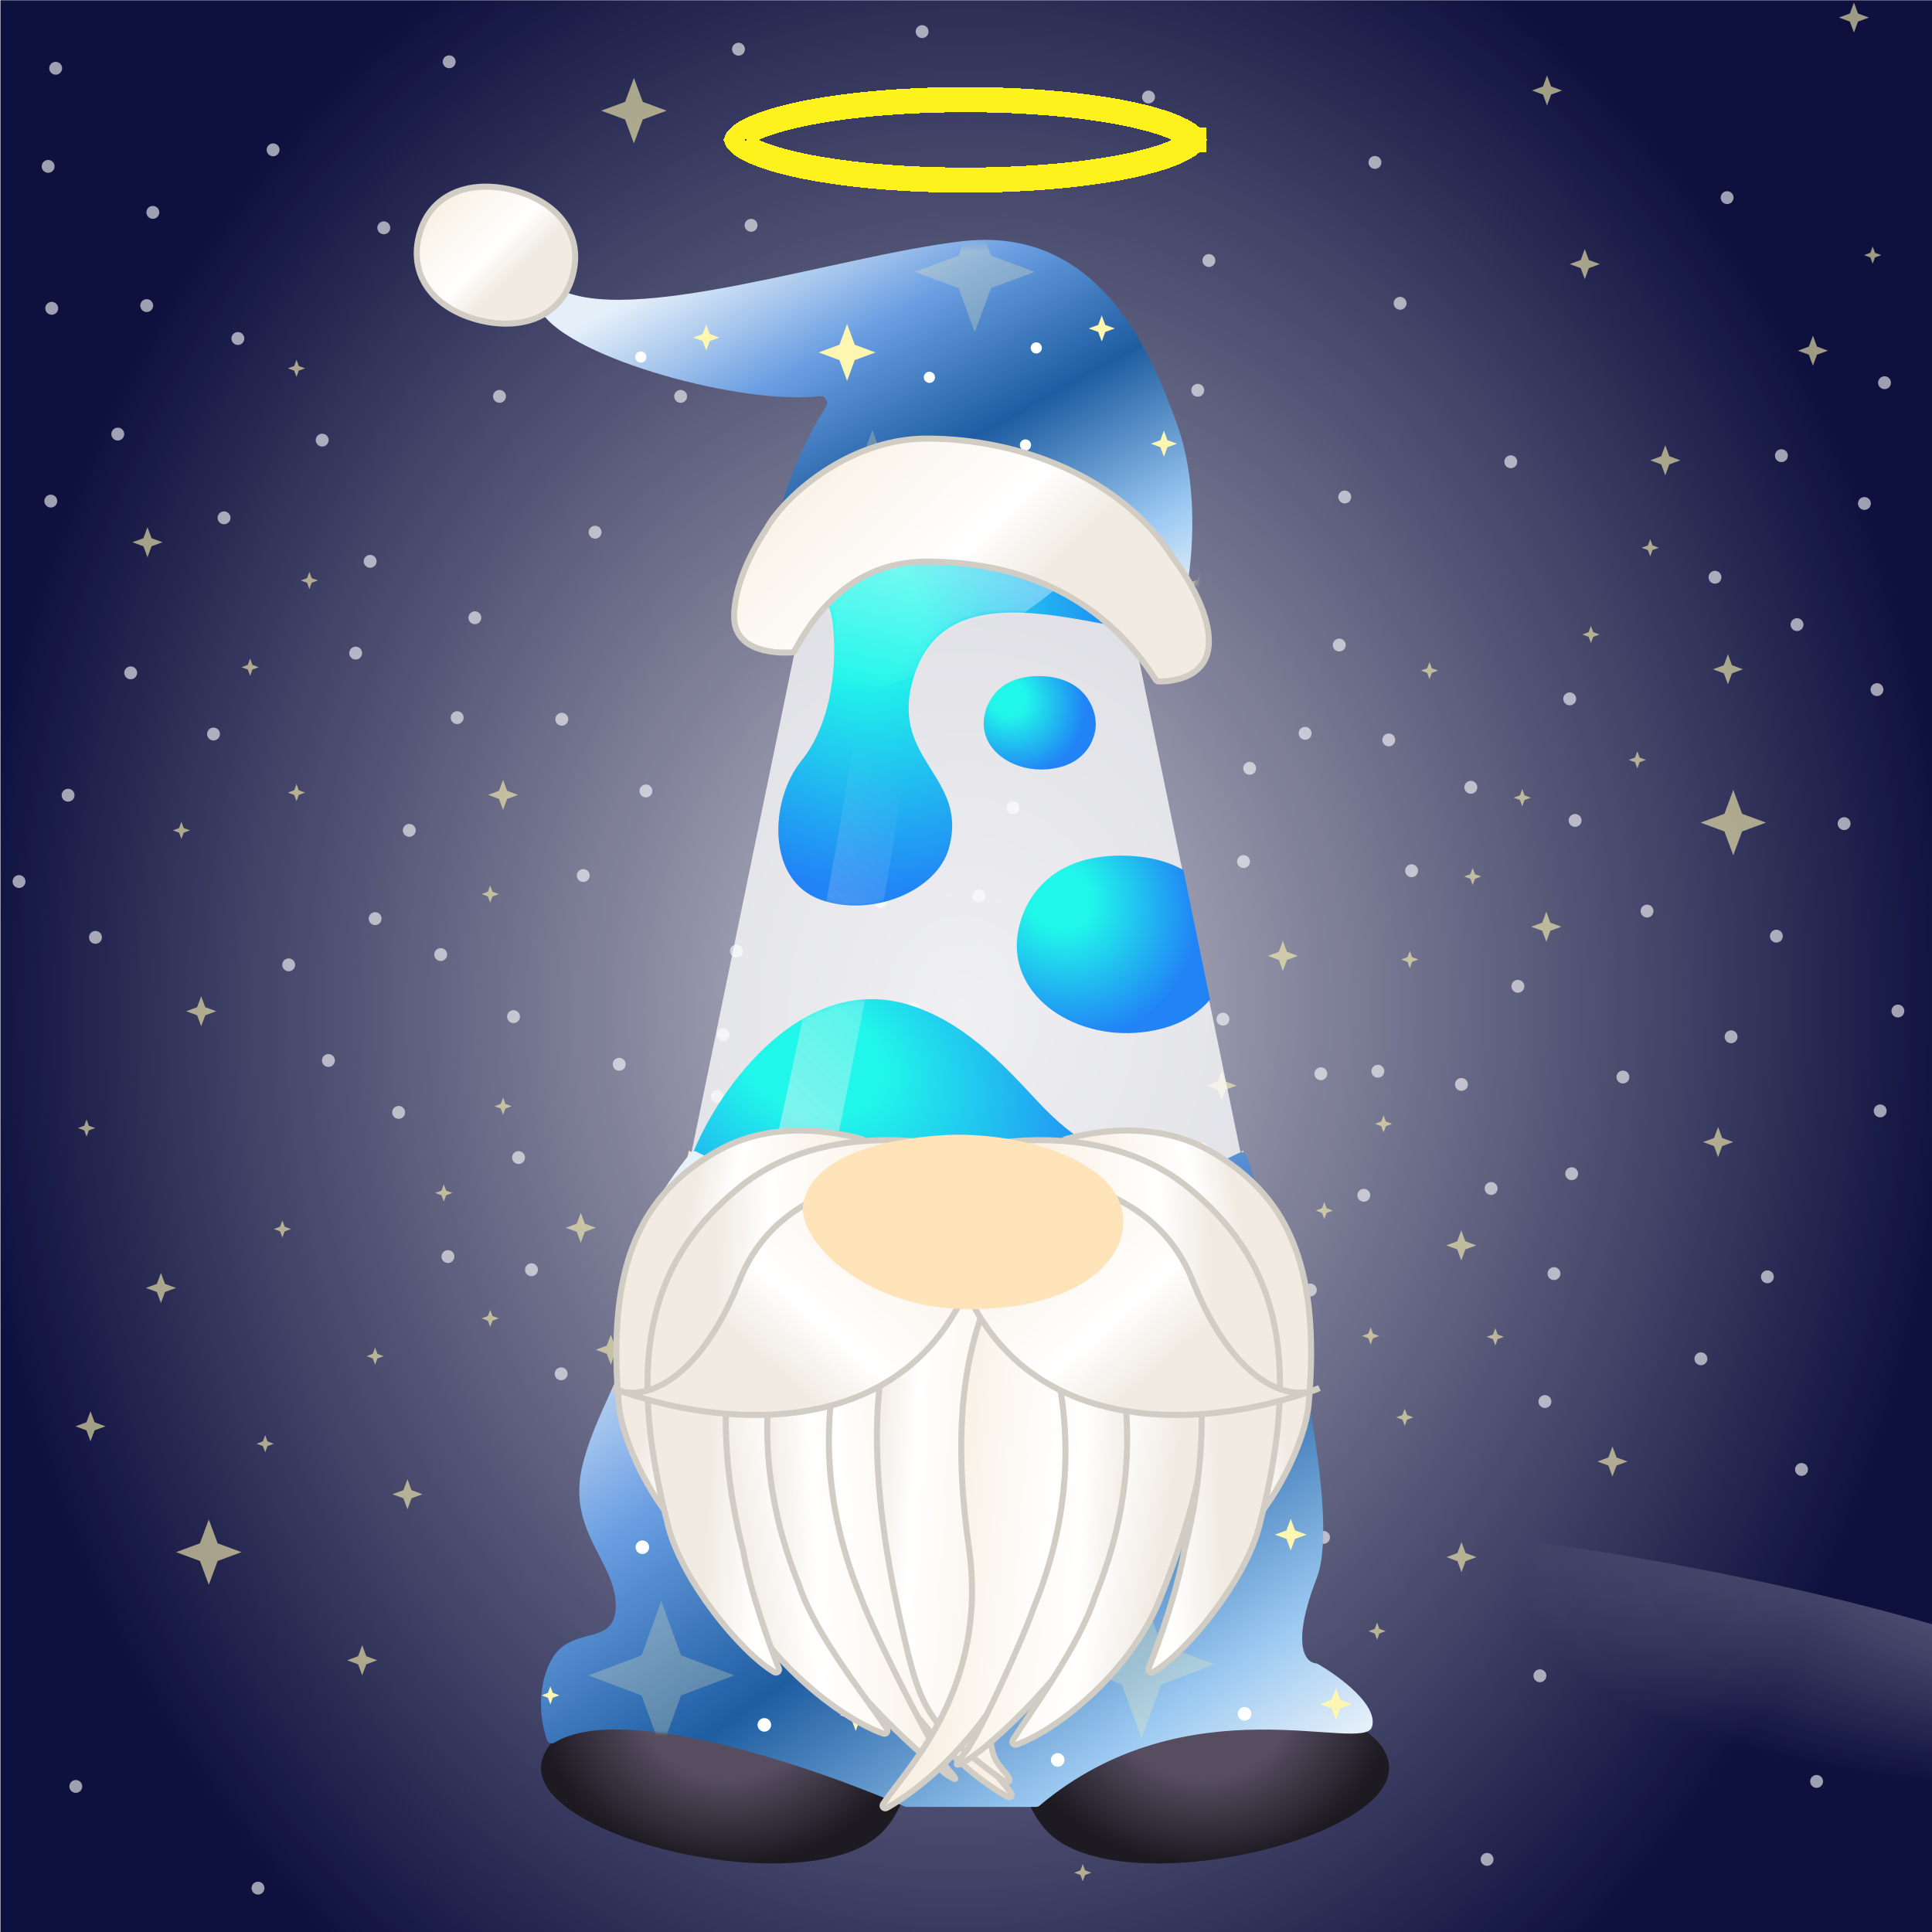 <svg width="350" height="350" viewBox="0 0 350 350" fill="none" xmlns="http://www.w3.org/2000/svg">
<g clip-path="url(#clip0_630_53188)">
<g clip-path="url(#clip1_630_53188)">
<g filter="url(#filter0_f_630_53188)">
<rect x="350.08" y="350.045" width="350" height="350" transform="rotate(-180 350.08 350.045)" fill="#0E103E"/>
</g>
<g style="mix-blend-mode:overlay" filter="url(#filter1_f_630_53188)">
<ellipse rx="270.447" ry="92.788" transform="matrix(1 0.002 0.002 -1 176.734 365.186)" fill="url(#paint0_radial_630_53188)"/>
</g>
<g style="mix-blend-mode:overlay" filter="url(#filter2_f_630_53188)">
<ellipse cx="174.396" cy="133.051" rx="273.297" ry="336.951" transform="rotate(0.127 174.396 133.051)" fill="url(#paint1_radial_630_53188)"/>
</g>
<g opacity="0.6">
<circle cx="21.337" cy="78.641" r="1.167" fill="white"/>
<circle cx="214.321" cy="248.225" r="1.167" transform="rotate(165 214.321 248.225)" fill="white"/>
<circle cx="325.548" cy="113.156" r="1.167" transform="rotate(75 325.548 113.156)" fill="white"/>
<circle cx="340.034" cy="124.932" r="1.167" transform="rotate(75 340.034 124.932)" fill="white"/>
<circle cx="322.718" cy="82.549" r="1.167" transform="rotate(75 322.718 82.549)" fill="white"/>
<circle cx="157.077" cy="146.73" r="1.167" transform="rotate(75 157.077 146.73)" fill="white"/>
<circle cx="266.452" cy="142.628" r="1.167" transform="rotate(75 266.452 142.628)" fill="white"/>
<circle cx="8.72" cy="30.14" r="1.167" transform="rotate(75 8.72 30.14)" fill="white"/>
<circle cx="64.434" cy="118.315" r="1.167" fill="white"/>
<circle cx="162.424" cy="221.057" r="1.167" transform="rotate(165 162.424 221.057)" fill="white"/>
<circle cx="298.38" cy="165.052" r="1.167" transform="rotate(75 298.38 165.052)" fill="white"/>
<circle cx="129.909" cy="198.626" r="1.167" transform="rotate(75 129.909 198.626)" fill="white"/>
<circle cx="239.284" cy="194.525" r="1.167" transform="rotate(75 239.284 194.525)" fill="white"/>
<circle cx="40.587" cy="93.808" r="1.167" transform="rotate(75 40.587 93.808)" fill="white"/>
<circle cx="58.366" cy="79.73" r="1.167" fill="white"/>
<circle cx="178.272" cy="256.756" r="1.167" transform="rotate(165 178.272 256.756)" fill="white"/>
<circle cx="334.079" cy="149.205" r="1.167" transform="rotate(75 334.079 149.205)" fill="white"/>
<circle cx="165.608" cy="182.779" r="1.167" transform="rotate(75 165.608 182.779)" fill="white"/>
<circle cx="274.983" cy="178.677" r="1.167" transform="rotate(75 274.983 178.677)" fill="white"/>
<circle cx="294.007" cy="195.115" r="1.167" transform="rotate(75 294.007 195.115)" fill="white"/>
<circle cx="67.054" cy="101.69" r="1.167" transform="rotate(75 67.054 101.69)" fill="white"/>
<circle cx="17.292" cy="169.813" r="1.167" fill="white"/>
<circle cx="194.631" cy="159.112" r="1.167" transform="rotate(165 194.631 159.112)" fill="white"/>
<circle cx="236.435" cy="132.845" r="1.167" transform="rotate(75 236.435 132.845)" fill="white"/>
<circle cx="67.964" cy="166.419" r="1.167" transform="rotate(75 67.964 166.419)" fill="white"/>
<circle cx="177.339" cy="162.318" r="1.167" transform="rotate(75 177.339 162.318)" fill="white"/>
<circle cx="3.444" cy="159.7" r="1.167" fill="white"/>
<circle cx="210.624" cy="165.296" r="1.167" transform="rotate(165 210.624 165.296)" fill="white"/>
<circle cx="242.618" cy="116.853" r="1.167" transform="rotate(75 242.618 116.853)" fill="white"/>
<circle cx="74.15" cy="150.427" r="1.167" transform="rotate(75 74.15 150.427)" fill="white"/>
<circle cx="183.525" cy="146.326" r="1.167" transform="rotate(75 183.525 146.326)" fill="white"/>
<circle cx="52.298" cy="174.792" r="1.167" fill="white"/>
<circle cx="59.499" cy="192.118" r="1.167" fill="white"/>
<circle cx="159.53" cy="163.363" r="1.167" transform="rotate(165 159.53 163.363)" fill="white"/>
<circle cx="278.968" cy="303.578" r="1.167" transform="rotate(75 278.968 303.578)" fill="white"/>
<circle cx="72.216" cy="201.521" r="1.167" transform="rotate(75 72.216 201.521)" fill="white"/>
<circle cx="181.591" cy="197.419" r="1.167" transform="rotate(75 181.591 197.419)" fill="white"/>
<circle cx="9.202" cy="90.777" r="1.167" fill="white"/>
<circle cx="222.903" cy="233.361" r="1.167" transform="rotate(165 222.903 233.361)" fill="white"/>
<circle cx="310.685" cy="104.575" r="1.167" transform="rotate(75 310.685 104.575)" fill="white"/>
<circle cx="214.253" cy="306.768" r="1.167" transform="rotate(75 214.253 306.768)" fill="white"/>
<circle cx="251.589" cy="134.047" r="1.167" transform="rotate(75 251.589 134.047)" fill="white"/>
<circle cx="10.087" cy="12.367" r="1.167" transform="rotate(75 10.087 12.367)" fill="white"/>
<circle cx="320.177" cy="231.31" r="1.167" fill="white"/>
<circle cx="217.76" cy="208.162" r="1.167" transform="rotate(165 217.76 208.162)" fill="white"/>
<circle cx="216.987" cy="70.701" r="1.167" transform="rotate(75 216.987 70.701)" fill="white"/>
<circle cx="117.015" cy="143.289" r="1.167" transform="rotate(75 117.015 143.289)" fill="white"/>
<circle cx="226.39" cy="139.188" r="1.167" transform="rotate(75 226.39 139.188)" fill="white"/>
<circle cx="27.692" cy="38.472" r="1.167" transform="rotate(75 27.692 38.472)" fill="white"/>
<circle cx="23.671" cy="121.893" r="1.167" fill="white"/>
<circle cx="200.874" cy="207.05" r="1.167" transform="rotate(165 200.874 207.05)" fill="white"/>
<circle cx="284.372" cy="126.604" r="1.167" transform="rotate(75 284.372 126.604)" fill="white"/>
<circle cx="13.733" cy="323.63" r="1.167" transform="rotate(75 13.733 323.63)" fill="white"/>
<circle cx="225.278" cy="156.077" r="1.167" transform="rotate(75 225.278 156.077)" fill="white"/>
<circle cx="26.579" cy="55.361" r="1.167" transform="rotate(75 26.579 55.361)" fill="white"/>
<circle cx="43.093" cy="61.323" r="1.167" fill="white"/>
<circle cx="49.474" cy="27.143" r="1.167" fill="white"/>
<circle cx="69.526" cy="41.271" r="1.167" fill="white"/>
<circle cx="81.374" cy="11.193" r="1.167" fill="white"/>
<circle cx="273.692" cy="83.654" r="1.167" fill="white"/>
<circle cx="312.886" cy="35.803" r="1.167" fill="white"/>
<circle cx="253.64" cy="54.943" r="1.167" fill="white"/>
<circle cx="249.083" cy="29.423" r="1.167" fill="white"/>
<circle cx="167.052" cy="5.724" r="1.167" fill="white"/>
<circle cx="133.784" cy="8.915" r="1.167" fill="white"/>
<circle cx="136.061" cy="40.815" r="1.167" fill="white"/>
<circle cx="90.489" cy="71.805" r="1.167" fill="white"/>
<circle cx="208.067" cy="17.573" r="1.167" fill="white"/>
<circle cx="219.005" cy="47.196" r="1.167" fill="white"/>
<circle cx="243.614" cy="90.034" r="1.167" fill="white"/>
<circle cx="123.302" cy="71.805" r="1.167" fill="white"/>
<circle cx="107.808" cy="96.415" r="1.167" fill="white"/>
<circle cx="144.319" cy="266.498" r="1.167" transform="rotate(165 144.319 266.498)" fill="white"/>
<circle cx="343.821" cy="183.158" r="1.167" transform="rotate(75 343.821 183.158)" fill="white"/>
<circle cx="175.351" cy="216.732" r="1.167" transform="rotate(75 175.351 216.732)" fill="white"/>
<circle cx="284.726" cy="212.63" r="1.167" transform="rotate(75 284.726 212.63)" fill="white"/>
<circle cx="86.028" cy="111.914" r="1.167" transform="rotate(75 86.028 111.914)" fill="white"/>
<circle cx="9.37" cy="55.854" r="1.167" fill="white"/>
<circle cx="126.225" cy="263.293" r="1.167" transform="rotate(165 126.225 263.293)" fill="white"/>
<circle cx="340.616" cy="201.251" r="1.167" transform="rotate(75 340.616 201.251)" fill="white"/>
<circle cx="114.448" cy="331.377" r="1.167" transform="rotate(75 114.448 331.377)" fill="white"/>
<circle cx="281.521" cy="230.724" r="1.167" transform="rotate(75 281.521 230.724)" fill="white"/>
<circle cx="308.134" cy="246.157" r="1.167" transform="rotate(75 308.134 246.157)" fill="white"/>
<circle cx="279.878" cy="253.904" r="1.167" transform="rotate(75 279.878 253.904)" fill="white"/>
<circle cx="239.775" cy="278.513" r="1.167" transform="rotate(75 239.775 278.513)" fill="white"/>
<circle cx="197.847" cy="185.088" r="1.167" transform="rotate(75 197.847 185.088)" fill="white"/>
<circle cx="144.983" cy="206.963" r="1.167" transform="rotate(75 144.983 206.963)" fill="white"/>
<circle cx="145.894" cy="244.333" r="1.167" transform="rotate(75 145.894 244.333)" fill="white"/>
<circle cx="93.941" cy="209.698" r="1.167" transform="rotate(75 93.941 209.698)" fill="white"/>
<circle cx="93.03" cy="184.177" r="1.167" transform="rotate(75 93.03 184.177)" fill="white"/>
<circle cx="82.823" cy="130.007" r="1.167" transform="rotate(75 82.823 130.007)" fill="white"/>
<circle cx="101.774" cy="130.295" r="1.167" fill="white"/>
<circle cx="123.256" cy="219.15" r="1.167" transform="rotate(165 123.256 219.15)" fill="white"/>
<circle cx="326.362" cy="266.208" r="1.167" transform="rotate(75 326.362 266.208)" fill="white"/>
<circle cx="313.603" cy="187.823" r="1.167" transform="rotate(75 313.603 187.823)" fill="white"/>
<circle cx="321.806" cy="169.594" r="1.167" transform="rotate(75 321.806 169.594)" fill="white"/>
<circle cx="285.347" cy="148.63" r="1.167" transform="rotate(75 285.347 148.63)" fill="white"/>
<circle cx="329.097" cy="322.718" r="1.167" transform="rotate(75 329.097 322.718)" fill="white"/>
<circle cx="255.726" cy="157.745" r="1.167" transform="rotate(75 255.726 157.745)" fill="white"/>
<circle cx="337.757" cy="91.208" r="1.167" transform="rotate(75 337.757 91.208)" fill="white"/>
<circle cx="341.401" cy="69.333" r="1.167" transform="rotate(75 341.401 69.333)" fill="white"/>
<circle cx="128.003" cy="237.794" r="1.167" transform="rotate(75 128.003 237.794)" fill="white"/>
<circle cx="237.378" cy="233.693" r="1.167" transform="rotate(75 237.378 233.693)" fill="white"/>
<circle cx="247.066" cy="216.534" r="1.167" transform="rotate(75 247.066 216.534)" fill="white"/>
<circle cx="221.546" cy="184.633" r="1.167" transform="rotate(75 221.546 184.633)" fill="white"/>
<circle cx="38.679" cy="132.977" r="1.167" transform="rotate(75 38.679 132.977)" fill="white"/>
<circle cx="46.739" cy="342.053" r="1.167" fill="white"/>
<circle cx="131.026" cy="187.43" r="1.167" transform="rotate(165 131.026 187.43)" fill="white"/>
<circle cx="264.753" cy="196.452" r="1.167" transform="rotate(75 264.753 196.452)" fill="white"/>
<circle cx="96.282" cy="230.026" r="1.167" transform="rotate(75 96.282 230.026)" fill="white"/>
<circle cx="205.657" cy="225.924" r="1.167" transform="rotate(75 205.657 225.924)" fill="white"/>
<circle cx="269.398" cy="336.846" r="1.167" transform="rotate(75 269.398 336.846)" fill="white"/>
<circle cx="79.837" cy="172.925" r="1.167" fill="white"/>
<circle cx="133.413" cy="172.294" r="1.167" transform="rotate(165 133.413 172.294)" fill="white"/>
<circle cx="249.616" cy="194.064" r="1.167" transform="rotate(75 249.616 194.064)" fill="white"/>
<circle cx="81.148" cy="227.638" r="1.167" transform="rotate(75 81.148 227.638)" fill="white"/>
<circle cx="190.523" cy="223.537" r="1.167" transform="rotate(75 190.523 223.537)" fill="white"/>
<circle cx="105.663" cy="158.611" r="1.167" fill="white"/>
<circle cx="112.17" cy="192.805" r="1.167" transform="rotate(165 112.17 192.805)" fill="white"/>
<circle cx="270.128" cy="215.306" r="1.167" transform="rotate(75 270.128 215.306)" fill="white"/>
<circle cx="101.657" cy="248.88" r="1.167" transform="rotate(75 101.657 248.88)" fill="white"/>
<circle cx="211.032" cy="244.779" r="1.167" transform="rotate(75 211.032 244.779)" fill="white"/>
<circle cx="12.335" cy="144.062" r="1.167" transform="rotate(75 12.335 144.062)" fill="white"/>
<path d="M255.397 175.378L254.977 174.242L253.841 173.822L254.977 173.402L255.397 172.266L255.818 173.402L256.953 173.822L255.818 174.242L255.397 175.378Z" fill="#FFF7B0"/>
<path d="M88.803 163.528L88.383 162.393L87.248 161.972L88.383 161.552L88.803 160.417L89.224 161.552L90.359 161.972L89.224 162.393L88.803 163.528Z" fill="#FFF7B0"/>
<path d="M53.712 68.281L53.291 67.146L52.156 66.725L53.291 66.305L53.712 65.17L54.132 66.305L55.268 66.725L54.132 67.146L53.712 68.281Z" fill="#FFF7B0"/>
<path d="M339.251 47.773L338.831 46.638L337.695 46.218L338.831 45.797L339.251 44.662L339.671 45.797L340.807 46.218L339.671 46.638L339.251 47.773Z" fill="#FFF7B0"/>
<path d="M239.907 220.862L239.487 219.727L238.351 219.306L239.487 218.886L239.907 217.751L240.327 218.886L241.463 219.306L240.327 219.727L239.907 220.862Z" fill="#FFF7B0"/>
<path d="M80.401 217.672L79.981 216.536L78.845 216.116L79.981 215.696L80.401 214.56L80.821 215.696L81.957 216.116L80.821 216.536L80.401 217.672Z" fill="#FFF7B0"/>
<path d="M45.309 122.425L44.889 121.289L43.754 120.869L44.889 120.449L45.309 119.313L45.73 120.449L46.865 120.869L45.73 121.289L45.309 122.425Z" fill="#FFF7B0"/>
<path d="M288.214 116.5L287.793 115.364L286.658 114.944L287.793 114.524L288.214 113.388L288.634 114.524L289.77 114.944L288.634 115.364L288.214 116.5Z" fill="#FFF7B0"/>
<path d="M250.641 205.148L250.221 204.013L249.086 203.593L250.221 203.172L250.641 202.037L251.062 203.172L252.197 203.593L251.062 204.013L250.641 205.148Z" fill="#FFF7B0"/>
<path d="M91.136 201.958L90.715 200.822L89.58 200.402L90.715 199.982L91.136 198.846L91.556 199.982L92.691 200.402L91.556 200.822L91.136 201.958Z" fill="#FFF7B0"/>
<path d="M56.046 106.711L55.626 105.575L54.49 105.155L55.626 104.735L56.046 103.599L56.466 104.735L57.602 105.155L56.466 105.575L56.046 106.711Z" fill="#FFF7B0"/>
<path d="M298.948 100.786L298.528 99.65L297.392 99.23L298.528 98.81L298.948 97.674L299.368 98.81L300.504 99.23L299.368 99.65L298.948 100.786Z" fill="#FFF7B0"/>
<path d="M248.307 243.577L247.887 242.442L246.752 242.021L247.887 241.601L248.307 240.465L248.728 241.601L249.863 242.021L248.728 242.442L248.307 243.577Z" fill="#FFF7B0"/>
<path d="M270.891 243.737L270.471 242.602L269.336 242.181L270.471 241.761L270.891 240.626L271.312 241.761L272.447 242.181L271.312 242.602L270.891 243.737Z" fill="#FFF7B0"/>
<path d="M254.485 258.32L254.065 257.185L252.929 256.764L254.065 256.344L254.485 255.209L254.905 256.344L256.041 256.764L254.905 257.185L254.485 258.32Z" fill="#FFF7B0"/>
<path d="M88.803 240.388L88.383 239.252L87.248 238.832L88.383 238.412L88.803 237.276L89.224 238.412L90.359 238.832L89.224 239.252L88.803 240.388Z" fill="#FFF7B0"/>
<path d="M53.712 145.14L53.291 144.004L52.156 143.584L53.291 143.164L53.712 142.028L54.132 143.164L55.268 143.584L54.132 144.004L53.712 145.14Z" fill="#FFF7B0"/>
<path d="M296.614 139.216L296.194 138.08L295.058 137.66L296.194 137.24L296.614 136.104L297.034 137.24L298.17 137.66L297.034 138.08L296.614 139.216Z" fill="#FFF7B0"/>
<path d="M161.316 310.329L160.581 308.342L158.594 307.606L160.581 306.871L161.316 304.884L162.052 306.871L164.039 307.606L162.052 308.342L161.316 310.329Z" fill="#FFF7B0"/>
<path d="M110.662 247.233L109.927 245.246L107.939 244.511L109.927 243.775L110.662 241.788L111.397 243.775L113.385 244.511L111.397 245.246L110.662 247.233Z" fill="#FFF7B0"/>
<path d="M91.133 146.722L90.397 144.734L88.41 143.999L90.397 143.264L91.133 141.276L91.868 143.264L93.856 143.999L91.868 144.734L91.133 146.722Z" fill="#FFF7B0"/>
<path d="M98.426 43.727L97.69 41.739L95.703 41.004L97.69 40.269L98.426 38.281L99.161 40.269L101.148 41.004L99.161 41.739L98.426 43.727Z" fill="#FFF7B0"/>
<path d="M311.25 209.612L310.515 207.625L308.527 206.89L310.515 206.154L311.25 204.167L311.985 206.154L313.973 206.89L311.985 207.625L311.25 209.612Z" fill="#FFF7B0"/>
<path d="M221.314 199.392L220.579 197.404L218.592 196.669L220.579 195.934L221.314 193.946L222.05 195.934L224.037 196.669L222.05 197.404L221.314 199.392Z" fill="#FFF7B0"/>
<path d="M65.613 303.493L64.878 301.506L62.891 300.77L64.878 300.035L65.613 298.048L66.349 300.035L68.336 300.77L66.349 301.506L65.613 303.493Z" fill="#FFF7B0"/>
<path d="M26.717 100.954L25.981 98.967L23.994 98.231L25.981 97.496L26.717 95.509L27.452 97.496L29.439 98.231L27.452 98.967L26.717 100.954Z" fill="#FFF7B0"/>
<path d="M301.68 86.11L300.944 84.123L298.957 83.388L300.944 82.652L301.68 80.665L302.415 82.652L304.402 83.388L302.415 84.123L301.68 86.11Z" fill="#FFF7B0"/>
<path d="M287.098 50.563L286.362 48.576L284.375 47.841L286.362 47.105L287.098 45.118L287.833 47.105L289.82 47.841L287.833 48.576L287.098 50.563Z" fill="#FFF7B0"/>
<path d="M335.859 5.901L335.124 3.914L333.137 3.179L335.124 2.443L335.859 0.456L336.595 2.443L338.582 3.179L336.595 3.914L335.859 5.901Z" fill="#FFF7B0"/>
<path d="M264.723 228.33L263.987 226.343L262 225.607L263.987 224.872L264.723 222.885L265.458 224.872L267.445 225.607L265.458 226.343L264.723 228.33Z" fill="#FFF7B0"/>
<path d="M292.109 267.49L291.374 265.503L289.387 264.768L291.374 264.032L292.109 262.045L292.845 264.032L294.832 264.768L292.845 265.503L292.109 267.49Z" fill="#FFF7B0"/>
<path d="M264.766 284.808L264.03 282.82L262.043 282.085L264.03 281.35L264.766 279.362L265.501 281.35L267.488 282.085L265.501 282.82L264.766 284.808Z" fill="#FFF7B0"/>
<path d="M105.217 225.14L104.481 223.152L102.494 222.417L104.481 221.682L105.217 219.694L105.952 221.682L107.939 222.417L105.952 223.152L105.217 225.14Z" fill="#FFF7B0"/>
<path d="M16.395 261.11L15.659 259.123L13.672 258.388L15.659 257.652L16.395 255.665L17.13 257.652L19.117 258.388L17.13 259.123L16.395 261.11Z" fill="#FFF7B0"/>
<path d="M313.029 123.968L312.294 121.98L310.307 121.245L312.294 120.51L313.029 118.522L313.765 120.51L315.752 121.245L313.765 121.98L313.029 123.968Z" fill="#FFF7B0"/>
<path d="M280.125 170.608L279.39 168.621L277.402 167.886L279.39 167.15L280.125 165.163L280.86 167.15L282.848 167.886L280.86 168.621L280.125 170.608Z" fill="#FFF7B0"/>
<path d="M232.41 175.889L231.675 173.901L229.687 173.166L231.675 172.431L232.41 170.443L233.145 172.431L235.133 173.166L233.145 173.901L232.41 175.889Z" fill="#FFF7B0"/>
<path d="M29.154 236.045L28.419 234.058L26.431 233.322L28.419 232.587L29.154 230.599L29.89 232.587L31.877 233.322L29.89 234.058L29.154 236.045Z" fill="#FFF7B0"/>
<path d="M73.816 273.415L73.081 271.428L71.094 270.692L73.081 269.957L73.816 267.97L74.552 269.957L76.539 270.692L74.552 271.428L73.816 273.415Z" fill="#FFF7B0"/>
<path d="M37.825 287.109L36.225 282.785L31.901 281.185L36.225 279.585L37.825 275.26L39.426 279.585L43.75 281.185L39.426 282.785L37.825 287.109Z" fill="#FFF7B0"/>
<path d="M114.843 25.977L113.243 21.652L108.919 20.052L113.243 18.452L114.843 14.128L116.443 18.452L120.768 20.052L116.443 21.652L114.843 25.977Z" fill="#FFF7B0"/>
<path d="M313.997 154.948L312.397 150.624L308.073 149.024L312.397 147.424L313.997 143.099L315.598 147.424L319.922 149.024L315.598 150.624L313.997 154.948Z" fill="#FFF7B0"/>
<path d="M121.668 298.024L120.933 296.037L118.945 295.302L120.933 294.566L121.668 292.579L122.403 294.566L124.391 295.302L122.403 296.037L121.668 298.024Z" fill="#FFF7B0"/>
<path d="M36.445 185.915L35.71 183.928L33.722 183.192L35.71 182.457L36.445 180.47L37.181 182.457L39.168 183.192L37.181 183.928L36.445 185.915Z" fill="#FFF7B0"/>
<path d="M328.432 66.246L327.696 64.259L325.709 63.523L327.696 62.788L328.432 60.801L329.167 62.788L331.154 63.523L329.167 64.259L328.432 66.246Z" fill="#FFF7B0"/>
<path d="M280.262 19.117L279.526 17.13L277.539 16.395L279.526 15.659L280.262 13.672L280.997 15.659L282.984 16.395L280.997 17.13L280.262 19.117Z" fill="#FFF7B0"/>
<path d="M227.46 250.423L227.04 249.287L225.904 248.867L227.04 248.447L227.46 247.311L227.88 248.447L229.016 248.867L227.88 249.287L227.46 250.423Z" fill="#FFF7B0"/>
<path d="M67.954 247.233L67.534 246.098L66.398 245.678L67.534 245.257L67.954 244.122L68.374 245.257L69.51 245.678L68.374 246.098L67.954 247.233Z" fill="#FFF7B0"/>
<path d="M32.864 151.985L32.444 150.85L31.308 150.43L32.444 150.009L32.864 148.874L33.284 150.009L34.42 150.43L33.284 150.85L32.864 151.985Z" fill="#FFF7B0"/>
<path d="M275.766 146.062L275.346 144.926L274.211 144.506L275.346 144.085L275.766 142.95L276.187 144.085L277.322 144.506L276.187 144.926L275.766 146.062Z" fill="#FFF7B0"/>
<path d="M210.657 227.396L210.237 226.261L209.101 225.841L210.237 225.42L210.657 224.285L211.077 225.42L212.213 225.841L211.077 226.261L210.657 227.396Z" fill="#FFF7B0"/>
<path d="M51.151 224.207L50.731 223.071L49.595 222.651L50.731 222.231L51.151 221.095L51.571 222.231L52.707 222.651L51.571 223.071L51.151 224.207Z" fill="#FFF7B0"/>
<path d="M196.151 340.808L195.731 339.672L194.595 339.252L195.731 338.832L196.151 337.696L196.571 338.832L197.707 339.252L196.571 339.672L196.151 340.808Z" fill="#FFF7B0"/>
<path d="M258.964 123.035L258.543 121.9L257.408 121.479L258.543 121.059L258.964 119.923L259.384 121.059L260.52 121.479L259.384 121.9L258.964 123.035Z" fill="#FFF7B0"/>
<path d="M249.472 297.058L249.051 295.922L247.916 295.502L249.051 295.082L249.472 293.946L249.892 295.082L251.027 295.502L249.892 295.922L249.472 297.058Z" fill="#FFF7B0"/>
<path d="M48.04 263.103L47.62 261.967L46.484 261.547L47.62 261.126L48.04 259.991L48.46 261.126L49.596 261.547L48.46 261.967L48.04 263.103Z" fill="#FFF7B0"/>
<path d="M15.682 205.911L15.262 204.776L14.127 204.355L15.262 203.935L15.682 202.799L16.103 203.935L17.238 204.355L16.103 204.776L15.682 205.911Z" fill="#FFF7B0"/>
<path d="M266.79 160.339L266.37 159.203L265.234 158.783L266.37 158.363L266.79 157.227L267.21 158.363L268.346 158.783L267.21 159.203L266.79 160.339Z" fill="#FFF7B0"/>
</g>
</g>
<g clip-path="url(#clip2_630_53188)">
<path d="M148.717 95L125.019 209.98C124.948 210.324 125.078 210.673 125.367 210.873C128.479 213.027 147.033 225 175 225C202.967 225 221.521 213.027 224.633 210.873C224.922 210.673 225.052 210.324 224.981 209.98L201.283 95C201.249 95.067 201.205 95.129 201.15 95.184C199.818 96.524 193.18 102.106 175 102.106C156.82 102.106 150.182 96.524 148.85 95.184C148.795 95.129 148.751 95.067 148.717 95Z" fill="white" fill-opacity="0.75"/>
<path d="M225 210.659C220.5 214 200.704 225 175.402 225C147.201 225 128.492 213.024 125.354 210.869C125.163 210.738 125.042 210.543 125 210.328C128.968 198.996 144.393 175.959 164.496 181.99C174.451 184.976 181.421 192.474 187.975 199.525C198.127 210.446 208 213.5 225 210.659C224.675 211.045 225.345 210.27 225 210.659Z" fill="url(#paint2_radial_630_53188)"/>
<mask id="mask0_630_53188" style="mask-type:alpha" maskUnits="userSpaceOnUse" x="124" y="180" width="101" height="45">
<path d="M223.865 211.799C218.235 215.343 200.574 225 175.272 225C147.07 225 128.361 213.003 125.224 210.845C125.033 210.714 124.911 210.519 124.869 210.303C128.838 198.951 144.262 175.875 164.365 181.916C174.32 184.908 181.29 192.418 187.844 199.481C197.996 210.421 207.153 220.288 224.869 210.635C224.544 211.021 224.209 211.409 223.865 211.799Z" fill="url(#paint3_radial_630_53188)"/>
</mask>
<g mask="url(#mask0_630_53188)">
<g filter="url(#filter3_f_630_53188)">
<mask id="mask1_630_53188" style="mask-type:alpha" maskUnits="userSpaceOnUse" x="124" y="94" width="102" height="132">
<path d="M148.861 95.32C148.948 94.896 149.321 94.592 149.754 94.592H200.245C200.678 94.592 201.051 94.896 201.138 95.32L224.992 211.414C225.074 211.811 224.887 212.211 224.526 212.393C220.623 214.365 198.375 225.073 174.999 225.383C151.577 225.694 129.287 214.434 125.449 212.396C125.099 212.21 124.923 211.818 125.003 211.429L148.861 95.32Z" fill="#577096" fill-opacity="0.75"/>
</mask>
<g mask="url(#mask1_630_53188)">
<g filter="url(#filter4_f_630_53188)">
<path d="M155.407 125.557C156.47 105.273 134.471 86.439 128.929 67.254C133.388 65.453 144.05 71.046 152.675 76.381C163.456 83.049 162.879 109.38 164.625 126.04C166.022 139.368 148.453 223.657 144.015 241.737L131.716 241.093C140.242 214.936 154.587 141.211 155.407 125.557Z" fill="url(#paint4_linear_630_53188)" fill-opacity="0.6"/>
</g>
</g>
</g>
</g>
<path d="M214.38 157.604L219.199 181.084C217.285 183.349 214.447 185.339 210.333 186.382C197.47 189.642 184.199 182.306 184.199 171.303C184.199 165.801 188.038 154.839 203.391 155.002C208.02 155.051 211.615 156.065 214.38 157.604Z" fill="url(#paint5_radial_630_53188)"/>
<path d="M178.203 131.059C178.203 128.163 180.223 122.394 188.3 122.479C196.378 122.565 198.469 128.235 198.505 131.059C198.577 133.132 197.366 137.622 191.953 138.995C185.185 140.711 178.203 136.85 178.203 131.059Z" fill="url(#paint6_radial_630_53188)"/>
<path d="M201.33 94.231L205.4 114.032C203.808 113.761 202.153 113.448 200.459 113.128C186.293 110.453 169.479 107.277 165.223 123.731C163.365 130.915 166.057 135.213 168.676 139.394C171.205 143.431 173.665 147.359 171.9 153.669C169.751 161.35 158.067 166.325 148.671 162.995C138.746 159.477 139.443 144.904 145.148 137.85C150.853 130.795 151.677 120.031 150.853 112.871C150.454 109.41 148.742 106.935 146.502 105.251L148.841 93.881C148.875 93.948 148.92 94.01 148.975 94.066C150.853 95.959 156.979 101.03 175.237 101.03C192.824 101.03 199.656 95.82 201.33 94.231Z" fill="url(#paint7_radial_630_53188)"/>
<mask id="mask2_630_53188" style="mask-type:alpha" maskUnits="userSpaceOnUse" x="141" y="93" width="65" height="72">
<path d="M201.33 94.23L205.4 114.031C203.808 113.76 202.153 113.447 200.459 113.127C186.293 110.452 169.479 107.276 165.223 123.73C163.365 130.914 166.057 135.212 168.676 139.393C171.205 143.43 173.665 147.358 171.9 153.668C169.751 161.349 158.067 166.324 148.671 162.994C138.746 159.476 139.443 144.903 145.148 137.849C150.853 130.794 151.677 120.03 150.853 112.87C150.454 109.409 148.742 106.934 146.502 105.25L148.841 93.88C148.875 93.947 148.92 94.009 148.975 94.065C150.313 95.413 156.979 101.029 175.237 101.029C192.824 101.029 199.656 95.819 201.33 94.23Z" fill="url(#paint8_radial_630_53188)"/>
</mask>
<g mask="url(#mask2_630_53188)">
<g filter="url(#filter5_f_630_53188)">
<mask id="mask3_630_53188" style="mask-type:alpha" maskUnits="userSpaceOnUse" x="125" y="94" width="101" height="132">
<path d="M149.015 95.064C149.102 94.64 149.475 94.336 149.908 94.336H200.399C200.832 94.336 201.205 94.64 201.292 95.064L225.147 211.159C225.228 211.555 225.041 211.955 224.68 212.137C220.777 214.109 198.529 224.817 175.154 225.128C151.732 225.438 129.441 214.178 125.604 212.141C125.253 211.954 125.078 211.562 125.158 211.173L149.015 95.064Z" fill="#577096" fill-opacity="0.75"/>
</mask>
<g mask="url(#mask3_630_53188)">
<g filter="url(#filter6_f_630_53188)">
<path d="M207.362 76.106C211.019 110.268 146.094 132.571 113.174 139.453L113.174 76.106L207.362 76.106Z" fill="url(#paint9_linear_630_53188)" fill-opacity="0.5"/>
</g>
<g filter="url(#filter7_f_630_53188)">
<path d="M155.562 125.301C156.624 105.018 134.626 86.183 129.083 66.999C133.542 65.197 144.205 70.79 152.829 76.125C163.61 82.794 163.033 109.124 164.779 125.784C166.176 139.112 148.608 223.401 144.169 241.481L131.87 240.837C140.397 214.68 154.742 140.955 155.562 125.301Z" fill="url(#paint10_linear_630_53188)" fill-opacity="0.6"/>
</g>
</g>
</g>
</g>
</g>
<g filter="url(#filter8_d_630_53188)">
<path d="M216.24 25.308C216.24 25.308 216.24 25.312 216.238 25.319C216.238 25.312 216.239 25.308 216.24 25.308ZM215.963 24.966C216.147 25.163 216.21 25.286 216.231 25.339C216.21 25.392 216.147 25.515 215.963 25.712C215.626 26.074 215.016 26.532 214.038 27.039C212.086 28.051 209.113 29.03 205.248 29.877C197.555 31.564 186.818 32.626 174.883 32.626C162.947 32.626 152.211 31.564 144.518 29.877C140.653 29.03 137.679 28.051 135.727 27.039C134.749 26.532 134.14 26.074 133.802 25.712C133.618 25.515 133.555 25.392 133.534 25.339C133.555 25.286 133.618 25.163 133.802 24.966C134.14 24.605 134.749 24.146 135.727 23.639C137.679 22.627 140.653 21.648 144.518 20.801C152.211 19.114 162.947 18.052 174.883 18.052C186.818 18.052 197.555 19.114 205.248 20.801C209.113 21.648 212.086 22.627 214.038 23.639C215.016 24.146 215.626 24.605 215.963 24.966ZM133.526 25.308C133.526 25.308 133.527 25.312 133.528 25.319C133.526 25.312 133.525 25.308 133.526 25.308ZM133.526 25.37C133.525 25.37 133.526 25.366 133.528 25.359C133.527 25.366 133.526 25.37 133.526 25.37ZM216.238 25.359C216.24 25.366 216.24 25.37 216.24 25.37C216.239 25.37 216.238 25.366 216.238 25.359Z" stroke="#FDF21B" stroke-width="4.557" shape-rendering="crispEdges"/>
</g>
<path d="M213.19 76.728C217.942 89.784 215.892 107.136 212.704 115.88C212.455 116.562 211.545 116.642 211.124 116.05C202.016 103.246 185.881 97.091 169.228 97.091C156.624 97.091 146.154 105.66 142.314 111.059C141.891 111.653 140.964 111.625 140.707 110.942C136.577 99.983 144.432 81.619 149.695 73.596C150.187 72.847 149.431 71.666 148.541 71.771C134.384 73.436 103.681 64.971 98.209 56.704C98.064 56.486 98.046 56.222 98.13 55.974L99.264 52.608C99.463 52.019 100.181 51.794 100.721 52.102C113.571 59.448 151.571 46.351 174.236 43.706C198.721 40.849 208.181 62.969 213.19 76.728Z" fill="url(#paint11_linear_630_53188)"/>
<path d="M103.819 49.622C101.941 57.338 94.687 59.921 86.971 58.043C79.255 56.166 73.999 50.538 75.877 42.822C77.755 35.106 85.009 32.522 92.725 34.4C100.441 36.278 105.697 41.906 103.819 49.622Z" fill="url(#paint12_linear_630_53188)" stroke="#D1CDC5" stroke-width="1.091"/>
<mask id="mask4_630_53188" style="mask-type:alpha" maskUnits="userSpaceOnUse" x="99" y="44" width="118" height="74">
<path d="M214.19 77.728C219.026 91.013 216.818 108.746 213.535 117.332C213.348 117.819 212.696 117.87 212.398 117.441C203.343 104.371 187.05 98.091 170.228 98.091C157.312 98.091 146.638 107.089 143.042 112.453C142.75 112.888 142.084 112.872 141.883 112.388C137.228 101.167 145.843 81.616 151.16 73.905C151.525 73.375 151.003 72.561 150.368 72.659C136.565 74.781 104.549 66.07 99.147 57.608C99.045 57.45 99.032 57.262 99.093 57.084L100.378 53.27C100.52 52.847 101.031 52.684 101.411 52.918C113.949 60.663 152.385 47.373 175.236 44.706C199.721 41.849 209.181 63.969 214.19 77.728Z" fill="url(#paint13_radial_630_53188)"/>
</mask>
<g mask="url(#mask4_630_53188)">
<mask id="mask5_630_53188" style="mask-type:alpha" maskUnits="userSpaceOnUse" x="99" y="23" width="125" height="98">
<path d="M214.744 86.823C218.643 76.751 209.776 41.015 204.265 23.709C204.144 23.328 203.729 23.152 203.37 23.326C198.815 25.536 172.224 38.235 162.45 38.235C152.512 38.235 125.898 25.107 122.131 23.224C121.86 23.088 121.548 23.161 121.355 23.395C117.442 28.125 110.614 38.42 112.215 44.824C114.274 53.059 107.686 60.059 105.215 69.941C102.744 79.823 110.156 84.353 110.156 90.941C110.156 97.529 103.156 93.412 100.273 99.588C98.212 104.006 99.068 108.753 99.96 111.18C100.105 111.576 100.588 111.693 100.944 111.468C110.843 105.184 139.675 115.041 153.269 120.947C153.352 120.983 153.437 121 153.527 121H172.915C173.07 121 173.223 120.942 173.342 120.842C195.538 102.121 221.747 113.165 222.979 109.059C223.952 105.815 218.085 101.507 214.891 99.672C214.793 99.616 214.684 99.591 214.572 99.579C212.946 99.404 210.927 96.685 214.744 86.823Z" fill="url(#paint14_radial_630_53188)"/>
<path d="M203.745 23.874C206.495 32.51 210.084 45.75 212.498 58.084C213.705 64.251 214.616 70.179 214.982 75.186C215.351 80.22 215.162 84.233 214.235 86.627C212.315 91.586 211.828 94.832 212.075 96.898C212.324 98.986 213.361 99.997 214.514 100.121C214.588 100.129 214.613 100.141 214.619 100.145C216.191 101.048 218.415 102.557 220.116 104.227C220.967 105.062 221.665 105.916 222.091 106.734C222.518 107.553 222.644 108.278 222.457 108.902C222.405 109.074 222.188 109.311 221.325 109.436C220.507 109.555 219.347 109.538 217.855 109.455C217.121 109.414 216.313 109.358 215.441 109.297C212.812 109.114 209.594 108.889 206.017 108.924C196.466 109.017 184.221 110.952 172.991 120.425C172.967 120.445 172.937 120.455 172.915 120.455H153.527C153.509 120.455 153.498 120.452 153.487 120.447C146.669 117.485 136.032 113.532 125.848 111.106C120.756 109.893 115.76 109.056 111.401 108.922C107.061 108.788 103.267 109.347 100.652 111.007C100.604 111.038 100.553 111.041 100.518 111.031C100.501 111.027 100.492 111.02 100.486 111.016C100.482 111.012 100.477 111.006 100.472 110.992C99.608 108.64 98.79 104.056 100.767 99.819C102.028 97.117 104.101 96.567 106.143 96.024C106.241 95.998 106.339 95.972 106.437 95.946C107.478 95.667 108.571 95.345 109.384 94.607C110.233 93.836 110.702 92.69 110.702 90.941C110.702 89.189 110.208 87.593 109.537 86.052C109.135 85.131 108.65 84.19 108.163 83.246C107.852 82.644 107.541 82.04 107.25 81.439C105.733 78.304 104.553 74.839 105.744 70.073C106.647 66.462 108.099 63.26 109.491 60.19C109.982 59.107 110.466 58.04 110.916 56.977C112.624 52.941 113.819 48.99 112.744 44.691C112.373 43.208 112.483 41.46 112.947 39.569C113.411 37.682 114.218 35.687 115.205 33.727C117.178 29.807 119.838 26.085 121.775 23.742C121.797 23.716 121.818 23.706 121.833 23.703C121.847 23.7 121.865 23.7 121.887 23.712C123.775 24.655 131.382 28.414 139.765 31.939C143.956 33.7 148.349 35.407 152.322 36.674C156.279 37.936 159.875 38.781 162.45 38.781C164.982 38.781 168.545 37.964 172.489 36.737C176.448 35.506 180.847 33.843 185.074 32.114C193.528 28.657 201.327 24.924 203.608 23.817C203.644 23.799 203.673 23.802 203.693 23.811C203.712 23.819 203.733 23.837 203.745 23.874Z" stroke="white" stroke-opacity="0.5" stroke-width="1.091"/>
</mask>
<g mask="url(#mask5_630_53188)">
<g style="mix-blend-mode:overlay">
<circle cx="104.44" cy="115.641" r="1.013" fill="white"/>
<circle cx="114.126" cy="82.262" r="1.013" fill="white"/>
<circle cx="116.085" cy="64.675" r="1.013" fill="white"/>
<circle cx="132.319" cy="108.763" r="1.013" fill="white"/>
<circle cx="160.798" cy="108.763" r="1.013" fill="white"/>
<path d="M100.4 105.704L100.035 104.718L99.049 104.354L100.035 103.989L100.4 103.003L100.764 103.989L101.75 104.354L100.764 104.718L100.4 105.704Z" fill="#FFF7B0"/>
<path d="M139.209 84.394L138.571 82.669L136.846 82.031L138.571 81.392L139.209 79.667L139.847 81.392L141.572 82.031L139.847 82.669L139.209 84.394Z" fill="#FFF7B0"/>
<path d="M127.944 63.509L127.305 61.784L125.58 61.146L127.305 60.508L127.944 58.783L128.582 60.508L130.307 61.146L128.582 61.784L127.944 63.509Z" fill="#FFF7B0"/>
<path d="M145.959 109.672L145.321 107.947L143.596 107.309L145.321 106.671L145.959 104.946L146.597 106.671L148.322 107.309L146.597 107.947L145.959 109.672Z" fill="#FFF7B0"/>
<path d="M153.458 68.987L152.069 65.234L148.316 63.845L152.069 62.457L153.458 58.703L154.846 62.457L158.6 63.845L154.846 65.234L153.458 68.987Z" fill="#FFF7B0"/>
<path opacity="0.25" d="M104.938 61.785L101.999 53.841L94.055 50.901L101.999 47.962L104.938 40.017L107.878 47.962L115.822 50.901L107.878 53.841L104.938 61.785Z" fill="#FFF7B0"/>
<path opacity="0.25" d="M116.948 112.452L114.009 104.371L106.064 101.381L114.009 98.39L116.948 90.309L119.888 98.39L127.832 101.381L119.888 104.371L116.948 112.452Z" fill="#FFF7B0"/>
<path opacity="0.25" d="M158.045 97.064L155.46 90.079L148.475 87.494L155.46 84.909L158.045 77.924L160.63 84.909L167.615 87.494L160.63 90.079L158.045 97.064Z" fill="#FFF7B0"/>
</g>
<g style="mix-blend-mode:overlay">
<circle cx="176.089" cy="113.993" r="1.013" fill="white"/>
<circle cx="168.37" cy="68.353" r="1.013" fill="white"/>
<circle cx="185.774" cy="80.614" r="1.013" fill="white"/>
<circle cx="187.733" cy="63.027" r="1.013" fill="white"/>
<circle cx="203.968" cy="107.115" r="1.013" fill="white"/>
<path d="M172.048 104.057L171.683 103.071L170.698 102.706L171.683 102.342L172.048 101.356L172.413 102.342L173.398 102.706L172.413 103.071L172.048 104.057Z" fill="#FFF7B0"/>
<path d="M210.858 82.746L210.219 81.021L208.495 80.383L210.219 79.745L210.858 78.02L211.496 79.745L213.221 80.383L211.496 81.021L210.858 82.746Z" fill="#FFF7B0"/>
<path d="M199.592 61.861L198.954 60.136L197.229 59.498L198.954 58.86L199.592 57.135L200.23 58.86L201.955 59.498L200.23 60.136L199.592 61.861Z" fill="#FFF7B0"/>
<path d="M217.608 108.024L216.969 106.3L215.245 105.661L216.969 105.023L217.608 103.298L218.246 105.023L219.971 105.661L218.246 106.3L217.608 108.024Z" fill="#FFF7B0"/>
<path opacity="0.25" d="M176.587 60.138L173.647 52.193L165.703 49.254L173.647 46.314L176.587 38.37L179.526 46.314L187.471 49.254L179.526 52.193L176.587 60.138Z" fill="#FFF7B0"/>
<path opacity="0.25" d="M188.597 110.805L185.657 102.723L177.713 99.733L185.657 96.743L188.597 88.662L191.536 96.743L199.48 99.733L191.536 102.723L188.597 110.805Z" fill="#FFF7B0"/>
</g>
</g>
</g>
<path d="M167.849 79.454C153.475 79.454 141.761 90.355 138.825 95.841C138.812 95.865 138.8 95.885 138.785 95.908C138.396 96.466 132.998 104.362 132.998 111.712C132.998 118.527 141.632 118.313 143.467 118.191C143.683 118.177 143.865 118.053 143.968 117.861C146.957 112.297 153.704 101.741 167.849 101.741C185.74 101.741 200.095 108.689 209.395 123.161C209.508 123.336 209.693 123.45 209.902 123.453C211.504 123.476 218.45 123.214 218.964 116.991C219.526 110.177 213.012 101.715 212.595 101.181C212.581 101.163 212.568 101.145 212.556 101.126C203.256 86.483 184.682 79.454 167.849 79.454Z" fill="url(#paint15_linear_630_53188)" stroke="#D1CDC5" stroke-width="1.091"/>
<path d="M98.315 318.461C103.193 304.238 148.815 306.961 148.815 306.961L159.84 281.336C159.84 281.336 172.815 317.961 160.036 331.694C147.257 345.427 93.438 332.684 98.315 318.461Z" fill="url(#paint16_radial_630_53188)"/>
<path d="M251.353 318.461C246.475 304.238 200.853 306.961 200.853 306.961L189.828 281.336C189.828 281.336 176.853 317.961 189.632 331.694C202.41 345.427 256.23 332.684 251.353 318.461Z" fill="url(#paint17_radial_630_53188)"/>
<path d="M124.795 208.428C124.795 208.428 148.115 223.011 175.231 223.011C202.347 223.011 225.211 208.428 225.211 208.428C228.734 223.432 236.034 261.828 223.786 281.281C208.371 305.761 182.906 314.157 175.003 314.157C167.1 314.157 141.635 305.761 126.221 281.281C113.972 261.828 121.272 223.432 124.795 208.428Z" fill="#FFE3B9"/>
<path d="M238.55 285.836C243.275 273.63 232.562 230.388 225.867 209.325C225.698 208.795 225.103 208.555 224.603 208.798C218.699 211.659 186.825 226.836 175.05 226.836C163.05 226.836 131.024 211.071 126.171 208.647C125.793 208.459 125.358 208.562 125.09 208.887C120.329 214.664 112.115 227.092 114.051 234.836C116.551 244.836 108.551 253.336 105.551 265.336C102.551 277.336 111.551 282.836 111.551 290.836C111.551 298.836 103.05 293.836 99.55 301.336C97.085 306.617 98.055 312.286 99.119 315.273C99.316 315.826 99.99 315.99 100.491 315.682C112.623 308.217 147.422 320.114 163.881 327.262C163.996 327.312 164.115 327.336 164.24 327.336H187.714C187.931 327.336 188.144 327.255 188.31 327.116C215.255 304.422 247.055 317.82 248.55 312.836C249.729 308.906 242.64 303.69 238.755 301.453C238.619 301.375 238.467 301.34 238.311 301.321C236.342 301.078 233.938 297.749 238.55 285.836Z" fill="url(#paint18_linear_630_53188)"/>
<mask id="mask6_630_53188" style="mask-type:alpha" maskUnits="userSpaceOnUse" x="98" y="208" width="151" height="120">
<path d="M238.55 285.836C243.296 273.576 232.465 229.999 225.777 209.043C225.655 208.662 225.252 208.482 224.893 208.657C219.839 211.114 187.034 226.836 175.05 226.836C162.903 226.836 130.234 210.681 126.004 208.564C125.733 208.428 125.415 208.495 125.222 208.728C120.483 214.433 112.097 227.02 114.051 234.836C116.551 244.836 108.551 253.336 105.551 265.336C102.551 277.336 111.551 282.836 111.551 290.836C111.551 298.836 103.05 293.836 99.55 301.336C96.999 306.802 98.128 312.683 99.231 315.577C99.381 315.971 99.863 316.089 100.215 315.857C112.099 308.027 147.363 320.083 163.929 327.283C164.011 327.319 164.096 327.336 164.186 327.336H187.809C187.965 327.336 188.118 327.278 188.237 327.178C215.197 304.398 247.053 317.824 248.55 312.836C249.735 308.886 242.568 303.637 238.697 301.42C238.599 301.363 238.491 301.338 238.378 301.328C236.397 301.153 233.886 297.884 238.55 285.836Z" fill="url(#paint19_radial_630_53188)"/>
<path d="M225.257 209.209C228.596 219.669 232.97 235.782 235.916 250.805C237.389 258.317 238.503 265.545 238.953 271.652C239.405 277.786 239.18 282.698 238.041 285.639C235.698 291.692 235.122 295.623 235.431 298.102C235.743 300.605 236.997 301.753 238.33 301.872C238.395 301.877 238.419 301.889 238.426 301.893C240.336 302.987 243.054 304.827 245.138 306.868C246.181 307.889 247.042 308.939 247.571 309.95C248.101 310.963 248.268 311.879 248.027 312.679C247.943 312.962 247.609 313.258 246.556 313.41C245.55 313.556 244.128 313.534 242.316 313.433C241.423 313.384 240.443 313.315 239.385 313.242C236.188 313.019 232.282 312.747 227.937 312.79C216.345 312.905 201.498 315.259 187.885 326.761C187.861 326.781 187.831 326.79 187.809 326.79H164.186C164.174 326.79 164.165 326.789 164.157 326.787C164.153 326.786 164.15 326.784 164.146 326.783C155.843 323.174 142.854 318.347 130.442 315.403C124.237 313.931 118.157 312.924 112.869 312.781C107.599 312.639 103.028 313.351 99.915 315.402C99.871 315.431 99.824 315.435 99.791 315.426C99.775 315.421 99.764 315.415 99.758 315.409C99.752 315.404 99.746 315.397 99.74 315.382C98.666 312.565 97.579 306.849 100.044 301.567C101.599 298.236 104.164 297.555 106.643 296.896C106.764 296.864 106.884 296.832 107.004 296.8C108.271 296.46 109.571 296.075 110.535 295.201C111.533 294.294 112.096 292.938 112.096 290.836C112.096 288.731 111.504 286.809 110.691 284.946C110.205 283.83 109.619 282.695 109.03 281.552C108.652 280.82 108.273 280.084 107.917 279.348C106.069 275.53 104.624 271.293 106.08 265.468C107.179 261.071 108.949 257.169 110.64 253.439C111.236 252.126 111.822 250.834 112.366 249.548C114.437 244.652 115.875 239.885 114.58 234.704C114.121 232.868 114.261 230.713 114.835 228.392C115.408 226.077 116.402 223.632 117.613 221.236C120.035 216.444 123.291 211.906 125.641 209.077C125.659 209.055 125.679 209.045 125.696 209.042C125.713 209.038 125.735 209.039 125.76 209.052C127.879 210.112 137.116 214.686 147.346 218.997C152.461 221.151 157.832 223.244 162.691 224.798C167.533 226.348 171.922 227.381 175.05 227.381C178.136 227.381 182.501 226.376 187.346 224.862C192.207 223.343 197.605 221.294 202.777 219.172C213.124 214.929 222.601 210.378 225.131 209.148C225.167 209.13 225.19 209.135 225.205 209.141C225.22 209.148 225.243 209.165 225.257 209.209Z" stroke="white" stroke-opacity="0.5" stroke-width="1.091"/>
</mask>
<g mask="url(#mask6_630_53188)">
<g style="mix-blend-mode:overlay">
<circle cx="104.611" cy="320.828" r="1.23" fill="white"/>
<circle cx="116.372" cy="280.296" r="1.23" fill="white"/>
<circle cx="118.751" cy="258.941" r="1.23" fill="white"/>
<circle cx="138.466" cy="312.476" r="1.23" fill="white"/>
<circle cx="173.046" cy="312.476" r="1.23" fill="white"/>
<path d="M99.706 308.762L99.263 307.565L98.066 307.122L99.263 306.679L99.706 305.482L100.149 306.679L101.346 307.122L100.149 307.565L99.706 308.762Z" fill="#FFF7B0"/>
<path d="M146.83 282.885L146.055 280.79L143.96 280.015L146.055 279.24L146.83 277.146L147.605 279.24L149.699 280.015L147.605 280.79L146.83 282.885Z" fill="#FFF7B0"/>
<path d="M133.152 257.525L132.377 255.431L130.283 254.656L132.377 253.881L133.152 251.786L133.927 253.881L136.021 254.656L133.927 255.431L133.152 257.525Z" fill="#FFF7B0"/>
<path d="M155.027 313.58L154.252 311.486L152.158 310.711L154.252 309.936L155.027 307.841L155.802 309.936L157.896 310.711L155.802 311.486L155.027 313.58Z" fill="#FFF7B0"/>
<path d="M164.131 264.178L162.445 259.62L157.887 257.934L162.445 256.248L164.131 251.69L165.818 256.248L170.375 257.934L165.818 259.62L164.131 264.178Z" fill="#FFF7B0"/>
<path opacity="0.25" d="M105.215 255.433L101.646 245.786L91.999 242.216L101.646 238.647L105.215 229L108.785 238.647L118.432 242.216L108.785 245.786L105.215 255.433Z" fill="#FFF7B0"/>
<path opacity="0.25" d="M119.799 316.956L116.23 307.143L106.583 303.512L116.23 299.881L119.799 290.068L123.369 299.881L133.016 303.512L123.369 307.143L119.799 316.956Z" fill="#FFF7B0"/>
<path opacity="0.25" d="M169.703 298.271L166.564 289.788L158.082 286.649L166.564 283.511L169.703 275.028L172.842 283.511L181.324 286.649L172.842 289.788L169.703 298.271Z" fill="#FFF7B0"/>
</g>
<g style="mix-blend-mode:overlay">
<circle cx="191.611" cy="318.828" r="1.23" fill="white"/>
<circle cx="182.24" cy="263.408" r="1.23" fill="white"/>
<circle cx="203.372" cy="278.296" r="1.23" fill="white"/>
<circle cx="205.751" cy="256.941" r="1.23" fill="white"/>
<circle cx="225.466" cy="310.476" r="1.23" fill="white"/>
<path d="M186.706 306.762L186.263 305.565L185.066 305.122L186.263 304.679L186.706 303.482L187.149 304.679L188.346 305.122L187.149 305.565L186.706 306.762Z" fill="#FFF7B0"/>
<path d="M233.83 280.885L233.055 278.79L230.96 278.015L233.055 277.24L233.83 275.146L234.605 277.24L236.699 278.015L234.605 278.79L233.83 280.885Z" fill="#FFF7B0"/>
<path d="M220.152 255.525L219.377 253.431L217.283 252.656L219.377 251.881L220.152 249.786L220.927 251.881L223.021 252.656L220.927 253.431L220.152 255.525Z" fill="#FFF7B0"/>
<path d="M206.48 331.632L205.705 329.537L203.611 328.762L205.705 327.987L206.48 325.893L207.255 327.987L209.35 328.762L207.255 329.537L206.48 331.632Z" fill="#FFF7B0"/>
<path d="M242.027 311.58L241.252 309.486L239.158 308.711L241.252 307.936L242.027 305.841L242.802 307.936L244.896 308.711L242.802 309.486L242.027 311.58Z" fill="#FFF7B0"/>
<path d="M251.131 262.178L249.445 257.62L244.887 255.934L249.445 254.248L251.131 249.69L252.818 254.248L257.375 255.934L252.818 257.62L251.131 262.178Z" fill="#FFF7B0"/>
<path opacity="0.25" d="M192.215 253.433L188.646 243.786L178.999 240.216L188.646 236.647L192.215 227L195.785 236.647L205.432 240.216L195.785 243.786L192.215 253.433Z" fill="#FFF7B0"/>
<path opacity="0.25" d="M206.799 314.956L203.23 305.143L193.583 301.512L203.23 297.881L206.799 288.068L210.369 297.881L220.016 301.512L210.369 305.143L206.799 314.956Z" fill="#FFF7B0"/>
<path opacity="0.25" d="M256.703 296.271L253.564 287.788L245.082 284.649L253.564 281.511L256.703 273.028L259.842 281.511L268.324 284.649L259.842 287.788L256.703 296.271Z" fill="#FFF7B0"/>
</g>
</g>
<path d="M166.663 280.313C170.58 252.676 166.469 236.599 160.872 226.402C160.748 226.177 160.505 226.05 160.249 226.072L147.164 227.166C146.941 227.185 146.743 227.314 146.642 227.514C140.673 239.373 141.888 260.029 154.959 292.078C158.914 301.777 168.785 317.629 182.49 325.499C183.023 325.804 183.522 325.314 183.164 324.815C178.669 318.561 163.031 305.944 166.663 280.313Z" fill="url(#paint20_linear_630_53188)" stroke="#D1CDC5" stroke-width="1.091"/>
<path d="M155.89 289.197C142.232 255.706 156.083 228.423 165.446 218.448C165.825 218.044 165.585 217.366 165.034 217.306L147.76 215.431C147.566 215.41 147.375 215.474 147.237 215.611C135.59 227.183 129.938 254.786 145.858 293.864C145.874 293.903 145.894 293.942 145.917 293.977C157.844 312.115 177.858 327.128 172.003 320.836C169.753 318.418 158.374 296.187 155.89 289.197Z" fill="url(#paint21_linear_630_53188)" stroke="#D1CDC5" stroke-width="1.091"/>
<path d="M144.763 287.135C131.105 253.645 144.752 226.081 154.1 216.087C154.479 215.682 154.239 215.005 153.688 214.945L136.414 213.07C136.22 213.049 136.029 213.113 135.89 213.25C124.222 224.786 117.279 248.991 133.229 288.1C138.153 300.172 151.694 311.048 160.004 314.053C160.552 314.251 160.994 313.679 160.673 313.192C156.876 307.419 147.619 296.09 144.763 287.135Z" fill="url(#paint22_linear_630_53188)" stroke="#D1CDC5" stroke-width="1.091"/>
<path d="M121.981 259.487C120.007 236.711 127.623 218.771 138.725 213.162C145.907 209.533 152.315 208.152 155.943 207.629C156.646 207.528 156.767 206.537 156.083 206.349C150.856 204.91 139.683 202.938 129.874 208.566C116.536 216.219 109.847 228.358 112.087 254.208C112.751 261.872 118.857 272.846 123.212 276.8C123.644 277.192 124.238 276.793 124.118 276.223C123.255 272.123 122.024 264.937 121.981 259.487Z" fill="url(#paint23_linear_630_53188)" stroke="#D1CDC5" stroke-width="1.091"/>
<path d="M134.676 281.11C127.363 252.788 133.174 228.538 145.994 219.11C154.835 212.608 163.105 209.515 167.387 208.222C168.066 208.016 168.035 207.018 167.33 206.934C160.855 206.158 145.537 205.596 133.853 215.184C118.643 227.666 112.774 244.399 121.074 276.543C123.585 286.264 133.97 299.134 140.274 302.929C140.774 303.23 141.295 302.728 141.08 302.186C139.135 297.281 135.918 288.17 134.676 281.11Z" fill="url(#paint24_linear_630_53188)" stroke="#D1CDC5" stroke-width="1.091"/>
<path d="M183.503 294.336C191.618 266.598 184.7 244.804 180.36 233.424C180.269 233.185 180.048 233.028 179.792 233.012L166.202 232.191C165.978 232.177 165.764 232.277 165.635 232.461C157.757 243.717 155.934 265.054 164.569 299.825C167.181 310.345 169.548 313.736 182.017 322.767C182.515 323.127 183.119 322.681 182.809 322.15C180.599 318.357 176.2 319.299 183.503 294.336Z" fill="url(#paint25_linear_630_53188)" stroke="#D1CDC5" stroke-width="1.091"/>
<path d="M175.521 280.313C171.604 252.677 176.69 238.553 182.311 228.403C182.435 228.178 182.679 228.05 182.934 228.072L196.019 229.166C196.243 229.185 196.441 229.314 196.541 229.515C202.511 241.373 201.295 262.029 188.225 294.078C184.269 303.777 174.398 319.629 160.693 327.499C160.161 327.805 159.647 327.307 159.987 326.796C164.324 320.271 179.157 305.97 175.521 280.313Z" fill="url(#paint26_linear_630_53188)" stroke="#D1CDC5" stroke-width="1.091"/>
<path d="M187.293 291.197C200.951 257.706 187.1 230.423 177.737 220.448C177.358 220.044 177.598 219.366 178.149 219.306L195.423 217.431C195.617 217.41 195.808 217.474 195.946 217.611C207.591 229.182 213.243 256.779 197.331 295.85C197.311 295.898 197.284 295.946 197.253 295.989C183.345 315.106 168.814 323.989 174.668 317.698C176.918 315.28 184.809 298.187 187.293 291.197Z" fill="url(#paint27_linear_630_53188)" stroke="#D1CDC5" stroke-width="1.091"/>
<path d="M198.421 289.135C212.08 255.644 198.433 228.081 189.084 218.087C188.705 217.682 188.946 217.004 189.497 216.944L206.771 215.07C206.965 215.049 207.156 215.113 207.295 215.25C218.962 226.786 225.905 250.991 209.955 290.1C205.034 302.167 192.385 313.039 184.18 316.049C183.633 316.25 183.187 315.676 183.499 315.184C187.168 309.409 195.567 298.086 198.421 289.135Z" fill="url(#paint28_linear_630_53188)" stroke="#D1CDC5" stroke-width="1.091"/>
<path d="M227.201 259.487C229.175 236.711 221.558 218.771 210.457 213.162C203.274 209.533 196.867 208.152 193.239 207.629C192.536 207.528 192.414 206.537 193.099 206.349C198.326 204.91 209.499 202.938 219.308 208.566C232.646 216.219 239.335 228.358 237.095 254.208C236.431 261.872 230.325 272.846 225.97 276.8C225.538 277.192 224.943 276.793 225.064 276.223C225.926 272.123 227.158 264.937 227.201 259.487Z" fill="url(#paint29_linear_630_53188)" stroke="#D1CDC5" stroke-width="1.091"/>
<path d="M214.505 281.11C221.819 252.788 216.008 228.538 203.187 219.11C194.347 212.608 186.077 209.515 181.795 208.222C181.115 208.016 181.146 207.018 181.851 206.934C188.327 206.158 203.645 205.596 215.329 215.184C230.539 227.666 236.408 244.399 228.107 276.543C225.597 286.264 215.211 299.134 208.908 302.929C208.408 303.23 207.887 302.728 208.102 302.186C210.046 297.281 213.263 288.17 214.505 281.11Z" fill="url(#paint30_linear_630_53188)" stroke="#D1CDC5" stroke-width="1.091"/>
<path d="M170.672 212.457C185.792 211.858 208.391 212.77 216.055 232.008C222.693 248.668 231.641 253.352 237.212 252.119C237.825 251.904 238.423 251.685 239.004 251.462C238.458 251.754 237.857 251.977 237.212 252.119C215.294 259.816 173.972 262.015 170.057 213.175C170.027 212.807 170.303 212.472 170.672 212.457Z" fill="url(#paint31_linear_630_53188)"/>
<path d="M216.055 232.008C208.391 212.77 185.792 211.858 170.672 212.457C170.303 212.472 170.027 212.807 170.057 213.175C174.082 263.381 217.635 259.653 239.004 251.462C233.747 254.277 223.462 250.6 216.055 232.008Z" stroke="#D1CDC5" stroke-width="1.091"/>
<path d="M179.336 212.457C164.216 211.858 141.617 212.77 133.953 232.008C127.315 248.668 118.367 253.352 112.796 252.119C112.183 251.904 111.585 251.685 111.004 251.462C111.55 251.754 112.15 251.977 112.796 252.119C134.714 259.816 176.036 262.015 179.951 213.175C179.981 212.807 179.705 212.472 179.336 212.457Z" fill="url(#paint32_linear_630_53188)"/>
<path d="M133.953 232.008C141.617 212.77 164.216 211.858 179.336 212.457C179.705 212.472 179.981 212.807 179.951 213.175C175.926 263.381 132.373 259.653 111.004 251.462C116.261 254.277 126.546 250.6 133.953 232.008Z" stroke="#D1CDC5" stroke-width="1.091"/>
<g filter="url(#filter9_d_630_53188)">
<path d="M174.217 235.138C191.973 235.589 201.686 228.722 203.254 221.521C206.052 208.673 184.717 202.636 170.369 203.68C156.021 204.724 147.024 208.975 145.558 215.802C144.092 222.629 156.461 234.687 174.217 235.138Z" fill="#FFE3B9"/>
</g>
</g>
<defs>
<filter id="filter0_f_630_53188" x="-1.743" y="-1.778" width="353.646" height="353.646" filterUnits="userSpaceOnUse" color-interpolation-filters="sRGB">
<feFlood flood-opacity="0" result="BackgroundImageFix"/>
<feBlend mode="normal" in="SourceGraphic" in2="BackgroundImageFix" result="shape"/>
<feGaussianBlur stdDeviation="0.911" result="effect1_foregroundBlur_630_53188"/>
</filter>
<filter id="filter1_f_630_53188" x="-98.27" y="267.839" width="550.007" height="194.694" filterUnits="userSpaceOnUse" color-interpolation-filters="sRGB">
<feFlood flood-opacity="0" result="BackgroundImageFix"/>
<feBlend mode="normal" in="SourceGraphic" in2="BackgroundImageFix" result="shape"/>
<feGaussianBlur stdDeviation="2.279" result="effect1_foregroundBlur_630_53188"/>
</filter>
<filter id="filter2_f_630_53188" x="-103.46" y="-208.457" width="555.71" height="683.016" filterUnits="userSpaceOnUse" color-interpolation-filters="sRGB">
<feFlood flood-opacity="0" result="BackgroundImageFix"/>
<feBlend mode="normal" in="SourceGraphic" in2="BackgroundImageFix" result="shape"/>
<feGaussianBlur stdDeviation="2.279" result="effect1_foregroundBlur_630_53188"/>
</filter>
<filter id="filter3_f_630_53188" x="122.59" y="92.313" width="105.59" height="135.355" filterUnits="userSpaceOnUse" color-interpolation-filters="sRGB">
<feFlood flood-opacity="0" result="BackgroundImageFix"/>
<feBlend mode="normal" in="SourceGraphic" in2="BackgroundImageFix" result="shape"/>
<feGaussianBlur stdDeviation="1.139" result="effect1_foregroundBlur_630_53188"/>
</filter>
<filter id="filter4_f_630_53188" x="128.018" y="65.999" width="37.596" height="176.65" filterUnits="userSpaceOnUse" color-interpolation-filters="sRGB">
<feFlood flood-opacity="0" result="BackgroundImageFix"/>
<feBlend mode="normal" in="SourceGraphic" in2="BackgroundImageFix" result="shape"/>
<feGaussianBlur stdDeviation="0.456" result="effect1_foregroundBlur_630_53188"/>
</filter>
<filter id="filter5_f_630_53188" x="122.745" y="92.057" width="104.985" height="135.355" filterUnits="userSpaceOnUse" color-interpolation-filters="sRGB">
<feFlood flood-opacity="0" result="BackgroundImageFix"/>
<feBlend mode="normal" in="SourceGraphic" in2="BackgroundImageFix" result="shape"/>
<feGaussianBlur stdDeviation="1.139" result="effect1_foregroundBlur_630_53188"/>
</filter>
<filter id="filter6_f_630_53188" x="112.262" y="75.195" width="96.159" height="65.17" filterUnits="userSpaceOnUse" color-interpolation-filters="sRGB">
<feFlood flood-opacity="0" result="BackgroundImageFix"/>
<feBlend mode="normal" in="SourceGraphic" in2="BackgroundImageFix" result="shape"/>
<feGaussianBlur stdDeviation="0.456" result="effect1_foregroundBlur_630_53188"/>
</filter>
<filter id="filter7_f_630_53188" x="128.173" y="65.743" width="37.596" height="176.65" filterUnits="userSpaceOnUse" color-interpolation-filters="sRGB">
<feFlood flood-opacity="0" result="BackgroundImageFix"/>
<feBlend mode="normal" in="SourceGraphic" in2="BackgroundImageFix" result="shape"/>
<feGaussianBlur stdDeviation="0.456" result="effect1_foregroundBlur_630_53188"/>
</filter>
<filter id="filter8_d_630_53188" x="127.926" y="12.449" width="93.914" height="25.779" filterUnits="userSpaceOnUse" color-interpolation-filters="sRGB">
<feFlood flood-opacity="0" result="BackgroundImageFix"/>
<feColorMatrix in="SourceAlpha" type="matrix" values="0 0 0 0 0 0 0 0 0 0 0 0 0 0 0 0 0 0 127 0" result="hardAlpha"/>
<feOffset/>
<feGaussianBlur stdDeviation="1.662"/>
<feComposite in2="hardAlpha" operator="out"/>
<feColorMatrix type="matrix" values="0 0 0 0 1 0 0 0 0 1 0 0 0 0 1 0 0 0 1 0"/>
<feBlend mode="normal" in2="BackgroundImageFix" result="effect1_dropShadow_630_53188"/>
<feBlend mode="normal" in="SourceGraphic" in2="effect1_dropShadow_630_53188" result="shape"/>
</filter>
<filter id="filter9_d_630_53188" x="143.439" y="203.564" width="62.065" height="35.595" filterUnits="userSpaceOnUse" color-interpolation-filters="sRGB">
<feFlood flood-opacity="0" result="BackgroundImageFix"/>
<feColorMatrix in="SourceAlpha" type="matrix" values="0 0 0 0 0 0 0 0 0 0 0 0 0 0 0 0 0 0 127 0" result="hardAlpha"/>
<feOffset dy="2"/>
<feGaussianBlur stdDeviation="1"/>
<feComposite in2="hardAlpha" operator="out"/>
<feColorMatrix type="matrix" values="0 0 0 0 0 0 0 0 0 0 0 0 0 0 0 0 0 0 0.25 0"/>
<feBlend mode="normal" in2="BackgroundImageFix" result="effect1_dropShadow_630_53188"/>
<feBlend mode="normal" in="SourceGraphic" in2="effect1_dropShadow_630_53188" result="shape"/>
</filter>
<radialGradient id="paint0_radial_630_53188" cx="0" cy="0" r="1" gradientUnits="userSpaceOnUse" gradientTransform="translate(270.447 106.491) rotate(99.123) scale(61.119 174.192)">
<stop stop-color="white" stop-opacity="0.75"/>
<stop offset="1" stop-color="white" stop-opacity="0"/>
</radialGradient>
<radialGradient id="paint1_radial_630_53188" cx="0" cy="0" r="1" gradientUnits="userSpaceOnUse" gradientTransform="translate(174.396 182.812) rotate(92.559) scale(219.36 178.105)">
<stop stop-color="white" stop-opacity="0.75"/>
<stop offset="1" stop-color="white" stop-opacity="0"/>
</radialGradient>
<radialGradient id="paint2_radial_630_53188" cx="0" cy="0" r="1" gradientUnits="userSpaceOnUse" gradientTransform="translate(146.534 191.287) rotate(27.022) scale(58.949 42.268)">
<stop offset="0.24" stop-color="#21F6EA"/>
<stop offset="1" stop-color="#2183F6"/>
</radialGradient>
<radialGradient id="paint3_radial_630_53188" cx="0" cy="0" r="1" gradientUnits="userSpaceOnUse" gradientTransform="translate(146.381 191.229) rotate(27.085) scale(58.922 42.316)">
<stop offset="0.302" stop-color="#FFB800"/>
<stop offset="1" stop-color="#FF7800"/>
</radialGradient>
<linearGradient id="paint4_linear_630_53188" x1="160.729" y1="221.194" x2="201.954" y2="178.256" gradientUnits="userSpaceOnUse">
<stop stop-color="#F2F2F2"/>
<stop offset="0" stop-color="#F2F2F2"/>
<stop offset="0.052" stop-color="#F2F2F2" stop-opacity="0.948"/>
<stop offset="1" stop-color="#F2F2F2" stop-opacity="0"/>
</linearGradient>
<radialGradient id="paint5_radial_630_53188" cx="0" cy="0" r="1" gradientUnits="userSpaceOnUse" gradientTransform="translate(191.729 162.519) rotate(46.834) scale(26.839 23.726)">
<stop offset="0.24" stop-color="#21F6EA"/>
<stop offset="1" stop-color="#2183F6"/>
</radialGradient>
<radialGradient id="paint6_radial_630_53188" cx="0" cy="0" r="1" gradientUnits="userSpaceOnUse" gradientTransform="translate(182.571 126.436) rotate(44.047) scale(14.82 13.12)">
<stop offset="0.24" stop-color="#21F6EA"/>
<stop offset="1" stop-color="#2183F6"/>
</radialGradient>
<radialGradient id="paint7_radial_630_53188" cx="0" cy="0" r="1" gradientUnits="userSpaceOnUse" gradientTransform="translate(154.854 110.285) rotate(51.655) scale(54.456 46.942)">
<stop offset="0.24" stop-color="#21F6EA"/>
<stop offset="1" stop-color="#2183F6"/>
</radialGradient>
<radialGradient id="paint8_radial_630_53188" cx="0" cy="0" r="1" gradientUnits="userSpaceOnUse" gradientTransform="translate(156.087 109.101) rotate(53.072) scale(37.841 40.308)">
<stop offset="0.203" stop-color="#71FF30"/>
<stop offset="0.891" stop-color="#25BC46"/>
</radialGradient>
<linearGradient id="paint9_linear_630_53188" x1="145.368" y1="123.01" x2="155.982" y2="72.291" gradientUnits="userSpaceOnUse">
<stop stop-color="white" stop-opacity="0"/>
<stop offset="0.471" stop-color="white"/>
<stop offset="1" stop-color="white"/>
</linearGradient>
<linearGradient id="paint10_linear_630_53188" x1="160.884" y1="220.938" x2="202.109" y2="178" gradientUnits="userSpaceOnUse">
<stop stop-color="#F2F2F2"/>
<stop offset="0" stop-color="#F2F2F2"/>
<stop offset="0.052" stop-color="#F2F2F2" stop-opacity="0.948"/>
<stop offset="1" stop-color="#F2F2F2" stop-opacity="0"/>
</linearGradient>
<linearGradient id="paint11_linear_630_53188" x1="115.408" y1="51.428" x2="162.913" y2="137.165" gradientUnits="userSpaceOnUse">
<stop offset="0.019" stop-color="#E8F3FC" stop-opacity="0.98"/>
<stop offset="0.281" stop-color="#6A9EE2"/>
<stop offset="0.549" stop-color="#1D5DA2" stop-opacity="0.98"/>
<stop offset="0.847" stop-color="#9CCBF4" stop-opacity="0.98"/>
<stop offset="1" stop-color="#E8F3FC" stop-opacity="0.98"/>
</linearGradient>
<linearGradient id="paint12_linear_630_53188" x1="85.568" y1="29.719" x2="99.145" y2="43.533" gradientUnits="userSpaceOnUse">
<stop stop-color="#F9F0E3"/>
<stop offset="0.713" stop-color="white"/>
<stop offset="1" stop-color="#F1EBE2"/>
</linearGradient>
<radialGradient id="paint13_radial_630_53188" cx="0" cy="0" r="1" gradientUnits="userSpaceOnUse" gradientTransform="translate(124.383 61.754) rotate(36.041) scale(76.556 64.525)">
<stop offset="0.24" stop-color="#8846DD"/>
<stop offset="1" stop-color="#A894F7"/>
</radialGradient>
<radialGradient id="paint14_radial_630_53188" cx="0" cy="0" r="1" gradientUnits="userSpaceOnUse" gradientTransform="translate(125.694 45.911) rotate(42.501) scale(88.293 77.914)">
<stop offset="0.24" stop-color="#8846DD"/>
<stop offset="1" stop-color="#A894F7"/>
</radialGradient>
<linearGradient id="paint15_linear_630_53188" x1="151.892" y1="74.289" x2="185.095" y2="108.362" gradientUnits="userSpaceOnUse">
<stop stop-color="#F9F0E3"/>
<stop offset="0.713" stop-color="white"/>
<stop offset="1" stop-color="#F1EBE2"/>
</linearGradient>
<radialGradient id="paint16_radial_630_53188" cx="0" cy="0" r="1" gradientUnits="userSpaceOnUse" gradientTransform="translate(131.835 309.458) rotate(90) scale(28.122 33.831)">
<stop offset="0.453" stop-color="#564D61"/>
<stop offset="1" stop-color="#1D1A21"/>
</radialGradient>
<radialGradient id="paint17_radial_630_53188" cx="0" cy="0" r="1" gradientUnits="userSpaceOnUse" gradientTransform="translate(217.833 309.458) rotate(90) scale(28.122 33.831)">
<stop offset="0.453" stop-color="#564D61"/>
<stop offset="1" stop-color="#1D1A21"/>
</radialGradient>
<linearGradient id="paint18_linear_630_53188" x1="120.235" y1="221.159" x2="204.801" y2="342.352" gradientUnits="userSpaceOnUse">
<stop offset="0.019" stop-color="#E8F3FC" stop-opacity="0.98"/>
<stop offset="0.281" stop-color="#6A9EE2"/>
<stop offset="0.549" stop-color="#1D5DA2" stop-opacity="0.98"/>
<stop offset="0.847" stop-color="#9CCBF4" stop-opacity="0.98"/>
<stop offset="1" stop-color="#E8F3FC" stop-opacity="0.98"/>
</linearGradient>
<radialGradient id="paint19_radial_630_53188" cx="0" cy="0" r="1" gradientUnits="userSpaceOnUse" gradientTransform="translate(130.418 236.156) rotate(42.501) scale(107.213 94.609)">
<stop offset="0.24" stop-color="#8846DD"/>
<stop offset="1" stop-color="#A894F7"/>
</radialGradient>
<linearGradient id="paint20_linear_630_53188" x1="168.193" y1="227.378" x2="140.864" y2="229.71" gradientUnits="userSpaceOnUse">
<stop stop-color="#F9F0E3"/>
<stop offset="0.713" stop-color="white"/>
<stop offset="1" stop-color="#F1EBE2"/>
</linearGradient>
<linearGradient id="paint21_linear_630_53188" x1="166.293" y1="214.764" x2="135.33" y2="216.53" gradientUnits="userSpaceOnUse">
<stop stop-color="#F9F0E3"/>
<stop offset="0.713" stop-color="white"/>
<stop offset="1" stop-color="#F1EBE2"/>
</linearGradient>
<linearGradient id="paint22_linear_630_53188" x1="161.336" y1="213.824" x2="123.123" y2="220.166" gradientUnits="userSpaceOnUse">
<stop stop-color="#F9F0E3"/>
<stop offset="0.713" stop-color="white"/>
<stop offset="1" stop-color="#F1EBE2"/>
</linearGradient>
<linearGradient id="paint23_linear_630_53188" x1="153.501" y1="202.661" x2="129.369" y2="197.697" gradientUnits="userSpaceOnUse">
<stop stop-color="#F9F0E3"/>
<stop offset="0.713" stop-color="white"/>
<stop offset="1" stop-color="#F1EBE2"/>
</linearGradient>
<linearGradient id="paint24_linear_630_53188" x1="162.416" y1="202.73" x2="130.914" y2="201.577" gradientUnits="userSpaceOnUse">
<stop stop-color="#F9F0E3"/>
<stop offset="0.713" stop-color="white"/>
<stop offset="1" stop-color="#F1EBE2"/>
</linearGradient>
<linearGradient id="paint25_linear_630_53188" x1="187.718" y1="235.527" x2="159.384" y2="233.862" gradientUnits="userSpaceOnUse">
<stop stop-color="#F9F0E3"/>
<stop offset="0.713" stop-color="white"/>
<stop offset="1" stop-color="#F1EBE2"/>
</linearGradient>
<linearGradient id="paint26_linear_630_53188" x1="174.991" y1="229.378" x2="202.32" y2="231.71" gradientUnits="userSpaceOnUse">
<stop stop-color="#F9F0E3"/>
<stop offset="0.713" stop-color="white"/>
<stop offset="1" stop-color="#F1EBE2"/>
</linearGradient>
<linearGradient id="paint27_linear_630_53188" x1="176.891" y1="216.764" x2="207.853" y2="218.53" gradientUnits="userSpaceOnUse">
<stop stop-color="#F9F0E3"/>
<stop offset="0.713" stop-color="white"/>
<stop offset="1" stop-color="#F1EBE2"/>
</linearGradient>
<linearGradient id="paint28_linear_630_53188" x1="181.849" y1="215.823" x2="220.062" y2="222.166" gradientUnits="userSpaceOnUse">
<stop stop-color="#F9F0E3"/>
<stop offset="0.713" stop-color="white"/>
<stop offset="1" stop-color="#F1EBE2"/>
</linearGradient>
<linearGradient id="paint29_linear_630_53188" x1="195.681" y1="202.661" x2="219.813" y2="197.697" gradientUnits="userSpaceOnUse">
<stop stop-color="#F9F0E3"/>
<stop offset="0.713" stop-color="white"/>
<stop offset="1" stop-color="#F1EBE2"/>
</linearGradient>
<linearGradient id="paint30_linear_630_53188" x1="186.766" y1="202.73" x2="218.267" y2="201.577" gradientUnits="userSpaceOnUse">
<stop stop-color="#F9F0E3"/>
<stop offset="0.713" stop-color="white"/>
<stop offset="1" stop-color="#F1EBE2"/>
</linearGradient>
<linearGradient id="paint31_linear_630_53188" x1="187.661" y1="211.431" x2="215.49" y2="243.029" gradientUnits="userSpaceOnUse">
<stop stop-color="#F9F0E3"/>
<stop offset="0.713" stop-color="white"/>
<stop offset="1" stop-color="#F1EBE2"/>
</linearGradient>
<linearGradient id="paint32_linear_630_53188" x1="162.347" y1="211.431" x2="134.518" y2="243.029" gradientUnits="userSpaceOnUse">
<stop stop-color="#F9F0E3"/>
<stop offset="0.713" stop-color="white"/>
<stop offset="1" stop-color="#F1EBE2"/>
</linearGradient>
<clipPath id="clip0_630_53188">
<rect width="350" height="350" fill="white"/>
</clipPath>
<clipPath id="clip1_630_53188">
<rect width="350" height="350" fill="white"/>
</clipPath>
<clipPath id="clip2_630_53188">
<rect width="350" height="350" fill="white"/>
</clipPath>
</defs>
</svg>
